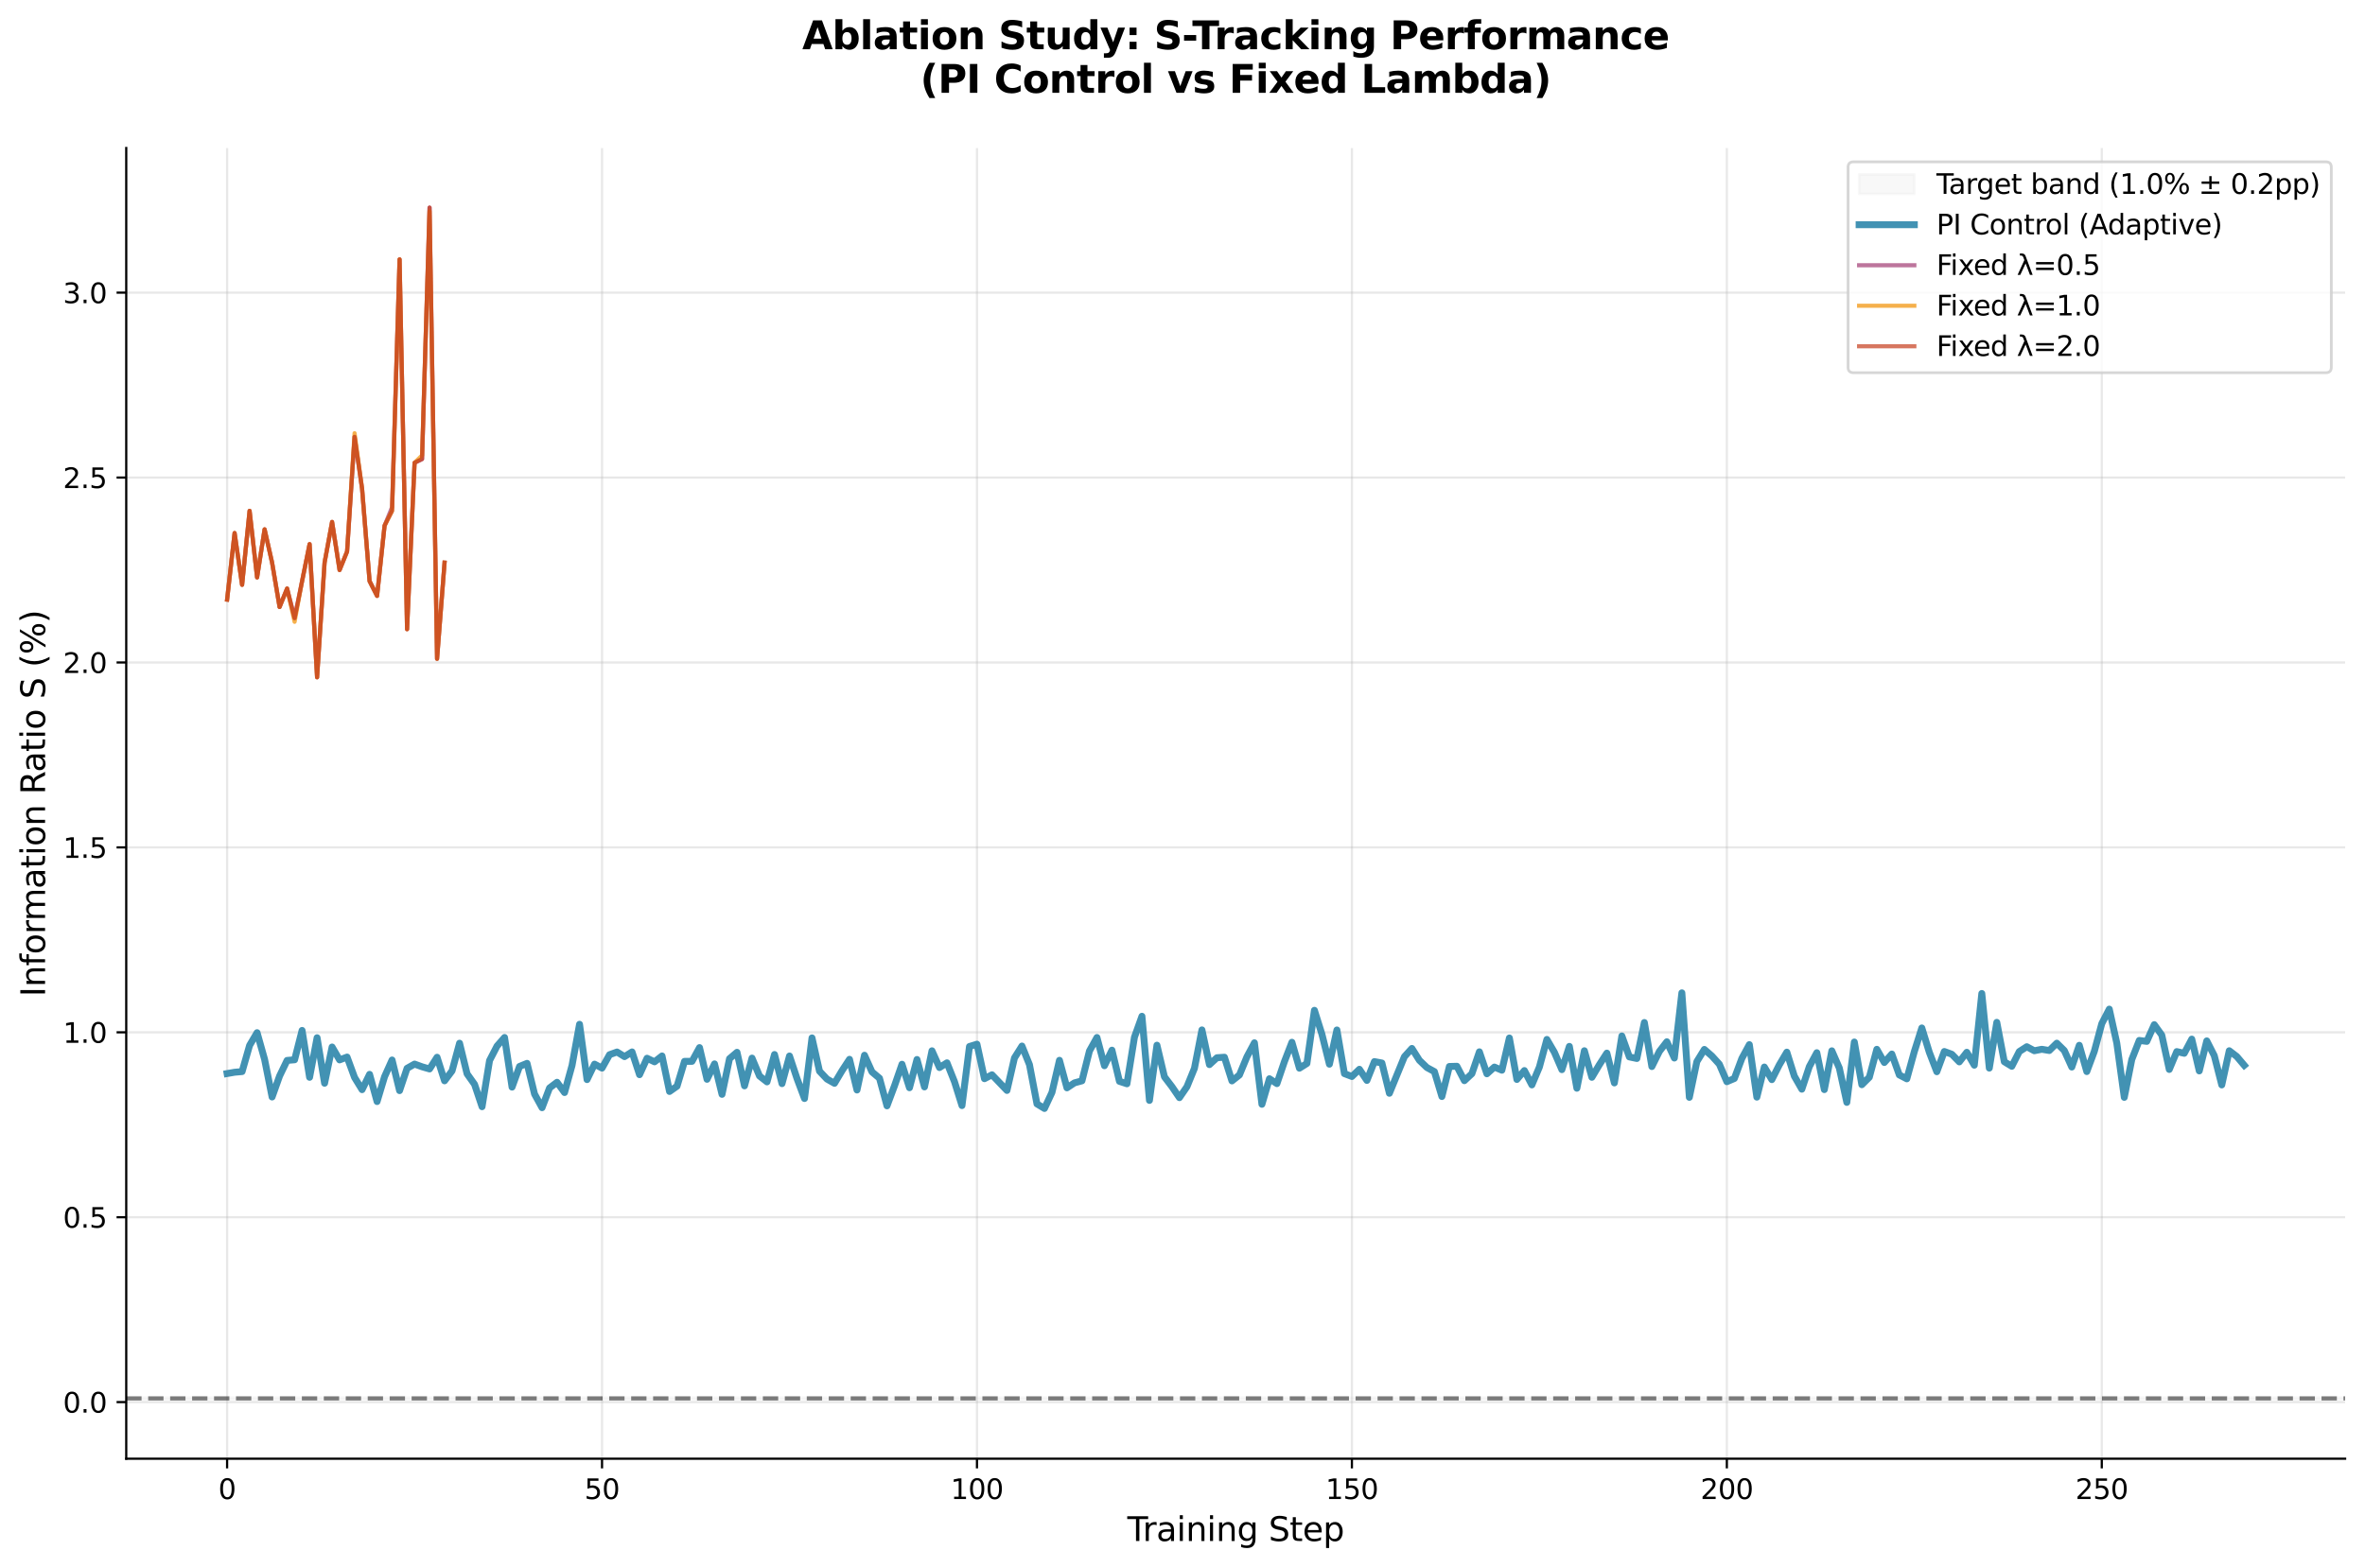 <?xml version="1.0" encoding="utf-8" standalone="no"?>
<!DOCTYPE svg PUBLIC "-//W3C//DTD SVG 1.1//EN"
  "http://www.w3.org/Graphics/SVG/1.1/DTD/svg11.dtd">
<svg xmlns:xlink="http://www.w3.org/1999/xlink" width="856.462pt" height="567.916pt" viewBox="0 0 856.462 567.916" xmlns="http://www.w3.org/2000/svg" version="1.1">
 <defs>
  <style type="text/css">*{stroke-linejoin: round; stroke-linecap: butt}</style>
 </defs>
 <g id="figure_1">
  <g id="patch_1">
   <path d="M 0 567.916 
L 856.462 567.916 
L 856.462 0 
L 0 0 
z
" style="fill: #ffffff"/>
  </g>
  <g id="axes_1">
   <g id="patch_2">
    <path d="M 45.717 528.424 
L 849.262 528.424 
L 849.262 53.624 
L 45.717 53.624 
z
" style="fill: #ffffff"/>
   </g>
   <g id="patch_3">
    <path d="M 45.717 506.842 
L 849.262 506.842 
L 849.262 506.306 
L 45.717 506.306 
z
" clip-path="url(#pf074593a65)" style="fill: #e8e8e8; opacity: 0.3; stroke: #e8e8e8; stroke-linejoin: miter"/>
   </g>
   <g id="matplotlib.axis_1">
    <g id="xtick_1">
     <g id="line2d_1">
      <path d="M 82.242 528.424 
L 82.242 53.624 
" clip-path="url(#pf074593a65)" style="fill: none; stroke: #b0b0b0; stroke-opacity: 0.3; stroke-width: 0.8; stroke-linecap: square"/>
     </g>
     <g id="line2d_2">
      <defs>
       <path id="m9e0b08594a" d="M 0 0 
L 0 3.5 
" style="stroke: #000000; stroke-width: 0.8"/>
      </defs>
      <g>
       <use xlink:href="#m9e0b08594a" x="82.242" y="528.424" style="stroke: #000000; stroke-width: 0.8"/>
      </g>
     </g>
     <g id="text_1">
      <!-- 0 -->
      <g transform="translate(79.06 543.023) scale(0.1 -0.1)">
       <defs>
        <path id="DejaVuSans-30" d="M 2034 4250 
Q 1547 4250 1301 3770 
Q 1056 3291 1056 2328 
Q 1056 1369 1301 889 
Q 1547 409 2034 409 
Q 2525 409 2770 889 
Q 3016 1369 3016 2328 
Q 3016 3291 2770 3770 
Q 2525 4250 2034 4250 
z
M 2034 4750 
Q 2819 4750 3233 4129 
Q 3647 3509 3647 2328 
Q 3647 1150 3233 529 
Q 2819 -91 2034 -91 
Q 1250 -91 836 529 
Q 422 1150 422 2328 
Q 422 3509 836 4129 
Q 1250 4750 2034 4750 
z
" transform="scale(0.016)"/>
       </defs>
       <use xlink:href="#DejaVuSans-30"/>
      </g>
     </g>
    </g>
    <g id="xtick_2">
     <g id="line2d_3">
      <path d="M 218.021 528.424 
L 218.021 53.624 
" clip-path="url(#pf074593a65)" style="fill: none; stroke: #b0b0b0; stroke-opacity: 0.3; stroke-width: 0.8; stroke-linecap: square"/>
     </g>
     <g id="line2d_4">
      <g>
       <use xlink:href="#m9e0b08594a" x="218.021" y="528.424" style="stroke: #000000; stroke-width: 0.8"/>
      </g>
     </g>
     <g id="text_2">
      <!-- 50 -->
      <g transform="translate(211.659 543.023) scale(0.1 -0.1)">
       <defs>
        <path id="DejaVuSans-35" d="M 691 4666 
L 3169 4666 
L 3169 4134 
L 1269 4134 
L 1269 2991 
Q 1406 3038 1543 3061 
Q 1681 3084 1819 3084 
Q 2600 3084 3056 2656 
Q 3513 2228 3513 1497 
Q 3513 744 3044 326 
Q 2575 -91 1722 -91 
Q 1428 -91 1123 -41 
Q 819 9 494 109 
L 494 744 
Q 775 591 1075 516 
Q 1375 441 1709 441 
Q 2250 441 2565 725 
Q 2881 1009 2881 1497 
Q 2881 1984 2565 2268 
Q 2250 2553 1709 2553 
Q 1456 2553 1204 2497 
Q 953 2441 691 2322 
L 691 4666 
z
" transform="scale(0.016)"/>
       </defs>
       <use xlink:href="#DejaVuSans-35"/>
       <use xlink:href="#DejaVuSans-30" transform="translate(63.623 0)"/>
      </g>
     </g>
    </g>
    <g id="xtick_3">
     <g id="line2d_5">
      <path d="M 353.801 528.424 
L 353.801 53.624 
" clip-path="url(#pf074593a65)" style="fill: none; stroke: #b0b0b0; stroke-opacity: 0.3; stroke-width: 0.8; stroke-linecap: square"/>
     </g>
     <g id="line2d_6">
      <g>
       <use xlink:href="#m9e0b08594a" x="353.801" y="528.424" style="stroke: #000000; stroke-width: 0.8"/>
      </g>
     </g>
     <g id="text_3">
      <!-- 100 -->
      <g transform="translate(344.258 543.023) scale(0.1 -0.1)">
       <defs>
        <path id="DejaVuSans-31" d="M 794 531 
L 1825 531 
L 1825 4091 
L 703 3866 
L 703 4441 
L 1819 4666 
L 2450 4666 
L 2450 531 
L 3481 531 
L 3481 0 
L 794 0 
L 794 531 
z
" transform="scale(0.016)"/>
       </defs>
       <use xlink:href="#DejaVuSans-31"/>
       <use xlink:href="#DejaVuSans-30" transform="translate(63.623 0)"/>
       <use xlink:href="#DejaVuSans-30" transform="translate(127.246 0)"/>
      </g>
     </g>
    </g>
    <g id="xtick_4">
     <g id="line2d_7">
      <path d="M 489.581 528.424 
L 489.581 53.624 
" clip-path="url(#pf074593a65)" style="fill: none; stroke: #b0b0b0; stroke-opacity: 0.3; stroke-width: 0.8; stroke-linecap: square"/>
     </g>
     <g id="line2d_8">
      <g>
       <use xlink:href="#m9e0b08594a" x="489.581" y="528.424" style="stroke: #000000; stroke-width: 0.8"/>
      </g>
     </g>
     <g id="text_4">
      <!-- 150 -->
      <g transform="translate(480.037 543.023) scale(0.1 -0.1)">
       <use xlink:href="#DejaVuSans-31"/>
       <use xlink:href="#DejaVuSans-35" transform="translate(63.623 0)"/>
       <use xlink:href="#DejaVuSans-30" transform="translate(127.246 0)"/>
      </g>
     </g>
    </g>
    <g id="xtick_5">
     <g id="line2d_9">
      <path d="M 625.361 528.424 
L 625.361 53.624 
" clip-path="url(#pf074593a65)" style="fill: none; stroke: #b0b0b0; stroke-opacity: 0.3; stroke-width: 0.8; stroke-linecap: square"/>
     </g>
     <g id="line2d_10">
      <g>
       <use xlink:href="#m9e0b08594a" x="625.361" y="528.424" style="stroke: #000000; stroke-width: 0.8"/>
      </g>
     </g>
     <g id="text_5">
      <!-- 200 -->
      <g transform="translate(615.817 543.023) scale(0.1 -0.1)">
       <defs>
        <path id="DejaVuSans-32" d="M 1228 531 
L 3431 531 
L 3431 0 
L 469 0 
L 469 531 
Q 828 903 1448 1529 
Q 2069 2156 2228 2338 
Q 2531 2678 2651 2914 
Q 2772 3150 2772 3378 
Q 2772 3750 2511 3984 
Q 2250 4219 1831 4219 
Q 1534 4219 1204 4116 
Q 875 4013 500 3803 
L 500 4441 
Q 881 4594 1212 4672 
Q 1544 4750 1819 4750 
Q 2544 4750 2975 4387 
Q 3406 4025 3406 3419 
Q 3406 3131 3298 2873 
Q 3191 2616 2906 2266 
Q 2828 2175 2409 1742 
Q 1991 1309 1228 531 
z
" transform="scale(0.016)"/>
       </defs>
       <use xlink:href="#DejaVuSans-32"/>
       <use xlink:href="#DejaVuSans-30" transform="translate(63.623 0)"/>
       <use xlink:href="#DejaVuSans-30" transform="translate(127.246 0)"/>
      </g>
     </g>
    </g>
    <g id="xtick_6">
     <g id="line2d_11">
      <path d="M 761.141 528.424 
L 761.141 53.624 
" clip-path="url(#pf074593a65)" style="fill: none; stroke: #b0b0b0; stroke-opacity: 0.3; stroke-width: 0.8; stroke-linecap: square"/>
     </g>
     <g id="line2d_12">
      <g>
       <use xlink:href="#m9e0b08594a" x="761.141" y="528.424" style="stroke: #000000; stroke-width: 0.8"/>
      </g>
     </g>
     <g id="text_6">
      <!-- 250 -->
      <g transform="translate(751.597 543.023) scale(0.1 -0.1)">
       <use xlink:href="#DejaVuSans-32"/>
       <use xlink:href="#DejaVuSans-35" transform="translate(63.623 0)"/>
       <use xlink:href="#DejaVuSans-30" transform="translate(127.246 0)"/>
      </g>
     </g>
    </g>
    <g id="text_7">
     <!-- Training Step -->
     <g transform="translate(408.249 558.22) scale(0.12 -0.12)">
      <defs>
       <path id="DejaVuSans-54" d="M -19 4666 
L 3928 4666 
L 3928 4134 
L 2272 4134 
L 2272 0 
L 1638 0 
L 1638 4134 
L -19 4134 
L -19 4666 
z
" transform="scale(0.016)"/>
       <path id="DejaVuSans-72" d="M 2631 2963 
Q 2534 3019 2420 3045 
Q 2306 3072 2169 3072 
Q 1681 3072 1420 2755 
Q 1159 2438 1159 1844 
L 1159 0 
L 581 0 
L 581 3500 
L 1159 3500 
L 1159 2956 
Q 1341 3275 1631 3429 
Q 1922 3584 2338 3584 
Q 2397 3584 2469 3576 
Q 2541 3569 2628 3553 
L 2631 2963 
z
" transform="scale(0.016)"/>
       <path id="DejaVuSans-61" d="M 2194 1759 
Q 1497 1759 1228 1600 
Q 959 1441 959 1056 
Q 959 750 1161 570 
Q 1363 391 1709 391 
Q 2188 391 2477 730 
Q 2766 1069 2766 1631 
L 2766 1759 
L 2194 1759 
z
M 3341 1997 
L 3341 0 
L 2766 0 
L 2766 531 
Q 2569 213 2275 61 
Q 1981 -91 1556 -91 
Q 1019 -91 701 211 
Q 384 513 384 1019 
Q 384 1609 779 1909 
Q 1175 2209 1959 2209 
L 2766 2209 
L 2766 2266 
Q 2766 2663 2505 2880 
Q 2244 3097 1772 3097 
Q 1472 3097 1187 3025 
Q 903 2953 641 2809 
L 641 3341 
Q 956 3463 1253 3523 
Q 1550 3584 1831 3584 
Q 2591 3584 2966 3190 
Q 3341 2797 3341 1997 
z
" transform="scale(0.016)"/>
       <path id="DejaVuSans-69" d="M 603 3500 
L 1178 3500 
L 1178 0 
L 603 0 
L 603 3500 
z
M 603 4863 
L 1178 4863 
L 1178 4134 
L 603 4134 
L 603 4863 
z
" transform="scale(0.016)"/>
       <path id="DejaVuSans-6e" d="M 3513 2113 
L 3513 0 
L 2938 0 
L 2938 2094 
Q 2938 2591 2744 2837 
Q 2550 3084 2163 3084 
Q 1697 3084 1428 2787 
Q 1159 2491 1159 1978 
L 1159 0 
L 581 0 
L 581 3500 
L 1159 3500 
L 1159 2956 
Q 1366 3272 1645 3428 
Q 1925 3584 2291 3584 
Q 2894 3584 3203 3211 
Q 3513 2838 3513 2113 
z
" transform="scale(0.016)"/>
       <path id="DejaVuSans-67" d="M 2906 1791 
Q 2906 2416 2648 2759 
Q 2391 3103 1925 3103 
Q 1463 3103 1205 2759 
Q 947 2416 947 1791 
Q 947 1169 1205 825 
Q 1463 481 1925 481 
Q 2391 481 2648 825 
Q 2906 1169 2906 1791 
z
M 3481 434 
Q 3481 -459 3084 -895 
Q 2688 -1331 1869 -1331 
Q 1566 -1331 1297 -1286 
Q 1028 -1241 775 -1147 
L 775 -588 
Q 1028 -725 1275 -790 
Q 1522 -856 1778 -856 
Q 2344 -856 2625 -561 
Q 2906 -266 2906 331 
L 2906 616 
Q 2728 306 2450 153 
Q 2172 0 1784 0 
Q 1141 0 747 490 
Q 353 981 353 1791 
Q 353 2603 747 3093 
Q 1141 3584 1784 3584 
Q 2172 3584 2450 3431 
Q 2728 3278 2906 2969 
L 2906 3500 
L 3481 3500 
L 3481 434 
z
" transform="scale(0.016)"/>
       <path id="DejaVuSans-20" transform="scale(0.016)"/>
       <path id="DejaVuSans-53" d="M 3425 4513 
L 3425 3897 
Q 3066 4069 2747 4153 
Q 2428 4238 2131 4238 
Q 1616 4238 1336 4038 
Q 1056 3838 1056 3469 
Q 1056 3159 1242 3001 
Q 1428 2844 1947 2747 
L 2328 2669 
Q 3034 2534 3370 2195 
Q 3706 1856 3706 1288 
Q 3706 609 3251 259 
Q 2797 -91 1919 -91 
Q 1588 -91 1214 -16 
Q 841 59 441 206 
L 441 856 
Q 825 641 1194 531 
Q 1563 422 1919 422 
Q 2459 422 2753 634 
Q 3047 847 3047 1241 
Q 3047 1584 2836 1778 
Q 2625 1972 2144 2069 
L 1759 2144 
Q 1053 2284 737 2584 
Q 422 2884 422 3419 
Q 422 4038 858 4394 
Q 1294 4750 2059 4750 
Q 2388 4750 2728 4690 
Q 3069 4631 3425 4513 
z
" transform="scale(0.016)"/>
       <path id="DejaVuSans-74" d="M 1172 4494 
L 1172 3500 
L 2356 3500 
L 2356 3053 
L 1172 3053 
L 1172 1153 
Q 1172 725 1289 603 
Q 1406 481 1766 481 
L 2356 481 
L 2356 0 
L 1766 0 
Q 1100 0 847 248 
Q 594 497 594 1153 
L 594 3053 
L 172 3053 
L 172 3500 
L 594 3500 
L 594 4494 
L 1172 4494 
z
" transform="scale(0.016)"/>
       <path id="DejaVuSans-65" d="M 3597 1894 
L 3597 1613 
L 953 1613 
Q 991 1019 1311 708 
Q 1631 397 2203 397 
Q 2534 397 2845 478 
Q 3156 559 3463 722 
L 3463 178 
Q 3153 47 2828 -22 
Q 2503 -91 2169 -91 
Q 1331 -91 842 396 
Q 353 884 353 1716 
Q 353 2575 817 3079 
Q 1281 3584 2069 3584 
Q 2775 3584 3186 3129 
Q 3597 2675 3597 1894 
z
M 3022 2063 
Q 3016 2534 2758 2815 
Q 2500 3097 2075 3097 
Q 1594 3097 1305 2825 
Q 1016 2553 972 2059 
L 3022 2063 
z
" transform="scale(0.016)"/>
       <path id="DejaVuSans-70" d="M 1159 525 
L 1159 -1331 
L 581 -1331 
L 581 3500 
L 1159 3500 
L 1159 2969 
Q 1341 3281 1617 3432 
Q 1894 3584 2278 3584 
Q 2916 3584 3314 3078 
Q 3713 2572 3713 1747 
Q 3713 922 3314 415 
Q 2916 -91 2278 -91 
Q 1894 -91 1617 61 
Q 1341 213 1159 525 
z
M 3116 1747 
Q 3116 2381 2855 2742 
Q 2594 3103 2138 3103 
Q 1681 3103 1420 2742 
Q 1159 2381 1159 1747 
Q 1159 1113 1420 752 
Q 1681 391 2138 391 
Q 2594 391 2855 752 
Q 3116 1113 3116 1747 
z
" transform="scale(0.016)"/>
      </defs>
      <use xlink:href="#DejaVuSans-54"/>
      <use xlink:href="#DejaVuSans-72" transform="translate(46.334 0)"/>
      <use xlink:href="#DejaVuSans-61" transform="translate(87.447 0)"/>
      <use xlink:href="#DejaVuSans-69" transform="translate(148.727 0)"/>
      <use xlink:href="#DejaVuSans-6e" transform="translate(176.51 0)"/>
      <use xlink:href="#DejaVuSans-69" transform="translate(239.889 0)"/>
      <use xlink:href="#DejaVuSans-6e" transform="translate(267.672 0)"/>
      <use xlink:href="#DejaVuSans-67" transform="translate(331.051 0)"/>
      <use xlink:href="#DejaVuSans-20" transform="translate(394.527 0)"/>
      <use xlink:href="#DejaVuSans-53" transform="translate(426.314 0)"/>
      <use xlink:href="#DejaVuSans-74" transform="translate(489.791 0)"/>
      <use xlink:href="#DejaVuSans-65" transform="translate(529 0)"/>
      <use xlink:href="#DejaVuSans-70" transform="translate(590.523 0)"/>
     </g>
    </g>
   </g>
   <g id="matplotlib.axis_2">
    <g id="ytick_1">
     <g id="line2d_13">
      <path d="M 45.717 507.914 
L 849.262 507.914 
" clip-path="url(#pf074593a65)" style="fill: none; stroke: #b0b0b0; stroke-opacity: 0.3; stroke-width: 0.8; stroke-linecap: square"/>
     </g>
     <g id="line2d_14">
      <defs>
       <path id="m17c45f80c6" d="M 0 0 
L -3.5 0 
" style="stroke: #000000; stroke-width: 0.8"/>
      </defs>
      <g>
       <use xlink:href="#m17c45f80c6" x="45.717" y="507.914" style="stroke: #000000; stroke-width: 0.8"/>
      </g>
     </g>
     <g id="text_8">
      <!-- 0.0 -->
      <g transform="translate(22.814 511.713) scale(0.1 -0.1)">
       <defs>
        <path id="DejaVuSans-2e" d="M 684 794 
L 1344 794 
L 1344 0 
L 684 0 
L 684 794 
z
" transform="scale(0.016)"/>
       </defs>
       <use xlink:href="#DejaVuSans-30"/>
       <use xlink:href="#DejaVuSans-2e" transform="translate(63.623 0)"/>
       <use xlink:href="#DejaVuSans-30" transform="translate(95.41 0)"/>
      </g>
     </g>
    </g>
    <g id="ytick_2">
     <g id="line2d_15">
      <path d="M 45.717 440.931 
L 849.262 440.931 
" clip-path="url(#pf074593a65)" style="fill: none; stroke: #b0b0b0; stroke-opacity: 0.3; stroke-width: 0.8; stroke-linecap: square"/>
     </g>
     <g id="line2d_16">
      <g>
       <use xlink:href="#m17c45f80c6" x="45.717" y="440.931" style="stroke: #000000; stroke-width: 0.8"/>
      </g>
     </g>
     <g id="text_9">
      <!-- 0.5 -->
      <g transform="translate(22.814 444.731) scale(0.1 -0.1)">
       <use xlink:href="#DejaVuSans-30"/>
       <use xlink:href="#DejaVuSans-2e" transform="translate(63.623 0)"/>
       <use xlink:href="#DejaVuSans-35" transform="translate(95.41 0)"/>
      </g>
     </g>
    </g>
    <g id="ytick_3">
     <g id="line2d_17">
      <path d="M 45.717 373.949 
L 849.262 373.949 
" clip-path="url(#pf074593a65)" style="fill: none; stroke: #b0b0b0; stroke-opacity: 0.3; stroke-width: 0.8; stroke-linecap: square"/>
     </g>
     <g id="line2d_18">
      <g>
       <use xlink:href="#m17c45f80c6" x="45.717" y="373.949" style="stroke: #000000; stroke-width: 0.8"/>
      </g>
     </g>
     <g id="text_10">
      <!-- 1.0 -->
      <g transform="translate(22.814 377.748) scale(0.1 -0.1)">
       <use xlink:href="#DejaVuSans-31"/>
       <use xlink:href="#DejaVuSans-2e" transform="translate(63.623 0)"/>
       <use xlink:href="#DejaVuSans-30" transform="translate(95.41 0)"/>
      </g>
     </g>
    </g>
    <g id="ytick_4">
     <g id="line2d_19">
      <path d="M 45.717 306.966 
L 849.262 306.966 
" clip-path="url(#pf074593a65)" style="fill: none; stroke: #b0b0b0; stroke-opacity: 0.3; stroke-width: 0.8; stroke-linecap: square"/>
     </g>
     <g id="line2d_20">
      <g>
       <use xlink:href="#m17c45f80c6" x="45.717" y="306.966" style="stroke: #000000; stroke-width: 0.8"/>
      </g>
     </g>
     <g id="text_11">
      <!-- 1.5 -->
      <g transform="translate(22.814 310.765) scale(0.1 -0.1)">
       <use xlink:href="#DejaVuSans-31"/>
       <use xlink:href="#DejaVuSans-2e" transform="translate(63.623 0)"/>
       <use xlink:href="#DejaVuSans-35" transform="translate(95.41 0)"/>
      </g>
     </g>
    </g>
    <g id="ytick_5">
     <g id="line2d_21">
      <path d="M 45.717 239.983 
L 849.262 239.983 
" clip-path="url(#pf074593a65)" style="fill: none; stroke: #b0b0b0; stroke-opacity: 0.3; stroke-width: 0.8; stroke-linecap: square"/>
     </g>
     <g id="line2d_22">
      <g>
       <use xlink:href="#m17c45f80c6" x="45.717" y="239.983" style="stroke: #000000; stroke-width: 0.8"/>
      </g>
     </g>
     <g id="text_12">
      <!-- 2.0 -->
      <g transform="translate(22.814 243.783) scale(0.1 -0.1)">
       <use xlink:href="#DejaVuSans-32"/>
       <use xlink:href="#DejaVuSans-2e" transform="translate(63.623 0)"/>
       <use xlink:href="#DejaVuSans-30" transform="translate(95.41 0)"/>
      </g>
     </g>
    </g>
    <g id="ytick_6">
     <g id="line2d_23">
      <path d="M 45.717 173.001 
L 849.262 173.001 
" clip-path="url(#pf074593a65)" style="fill: none; stroke: #b0b0b0; stroke-opacity: 0.3; stroke-width: 0.8; stroke-linecap: square"/>
     </g>
     <g id="line2d_24">
      <g>
       <use xlink:href="#m17c45f80c6" x="45.717" y="173.001" style="stroke: #000000; stroke-width: 0.8"/>
      </g>
     </g>
     <g id="text_13">
      <!-- 2.5 -->
      <g transform="translate(22.814 176.8) scale(0.1 -0.1)">
       <use xlink:href="#DejaVuSans-32"/>
       <use xlink:href="#DejaVuSans-2e" transform="translate(63.623 0)"/>
       <use xlink:href="#DejaVuSans-35" transform="translate(95.41 0)"/>
      </g>
     </g>
    </g>
    <g id="ytick_7">
     <g id="line2d_25">
      <path d="M 45.717 106.018 
L 849.262 106.018 
" clip-path="url(#pf074593a65)" style="fill: none; stroke: #b0b0b0; stroke-opacity: 0.3; stroke-width: 0.8; stroke-linecap: square"/>
     </g>
     <g id="line2d_26">
      <g>
       <use xlink:href="#m17c45f80c6" x="45.717" y="106.018" style="stroke: #000000; stroke-width: 0.8"/>
      </g>
     </g>
     <g id="text_14">
      <!-- 3.0 -->
      <g transform="translate(22.814 109.817) scale(0.1 -0.1)">
       <defs>
        <path id="DejaVuSans-33" d="M 2597 2516 
Q 3050 2419 3304 2112 
Q 3559 1806 3559 1356 
Q 3559 666 3084 287 
Q 2609 -91 1734 -91 
Q 1441 -91 1130 -33 
Q 819 25 488 141 
L 488 750 
Q 750 597 1062 519 
Q 1375 441 1716 441 
Q 2309 441 2620 675 
Q 2931 909 2931 1356 
Q 2931 1769 2642 2001 
Q 2353 2234 1838 2234 
L 1294 2234 
L 1294 2753 
L 1863 2753 
Q 2328 2753 2575 2939 
Q 2822 3125 2822 3475 
Q 2822 3834 2567 4026 
Q 2313 4219 1838 4219 
Q 1578 4219 1281 4162 
Q 984 4106 628 3988 
L 628 4550 
Q 988 4650 1302 4700 
Q 1616 4750 1894 4750 
Q 2613 4750 3031 4423 
Q 3450 4097 3450 3541 
Q 3450 3153 3228 2886 
Q 3006 2619 2597 2516 
z
" transform="scale(0.016)"/>
       </defs>
       <use xlink:href="#DejaVuSans-33"/>
       <use xlink:href="#DejaVuSans-2e" transform="translate(63.623 0)"/>
       <use xlink:href="#DejaVuSans-30" transform="translate(95.41 0)"/>
      </g>
     </g>
    </g>
    <g id="text_15">
     <!-- Information Ratio S (%) -->
     <g transform="translate(16.318 361.069) rotate(-90) scale(0.12 -0.12)">
      <defs>
       <path id="DejaVuSans-49" d="M 628 4666 
L 1259 4666 
L 1259 0 
L 628 0 
L 628 4666 
z
" transform="scale(0.016)"/>
       <path id="DejaVuSans-66" d="M 2375 4863 
L 2375 4384 
L 1825 4384 
Q 1516 4384 1395 4259 
Q 1275 4134 1275 3809 
L 1275 3500 
L 2222 3500 
L 2222 3053 
L 1275 3053 
L 1275 0 
L 697 0 
L 697 3053 
L 147 3053 
L 147 3500 
L 697 3500 
L 697 3744 
Q 697 4328 969 4595 
Q 1241 4863 1831 4863 
L 2375 4863 
z
" transform="scale(0.016)"/>
       <path id="DejaVuSans-6f" d="M 1959 3097 
Q 1497 3097 1228 2736 
Q 959 2375 959 1747 
Q 959 1119 1226 758 
Q 1494 397 1959 397 
Q 2419 397 2687 759 
Q 2956 1122 2956 1747 
Q 2956 2369 2687 2733 
Q 2419 3097 1959 3097 
z
M 1959 3584 
Q 2709 3584 3137 3096 
Q 3566 2609 3566 1747 
Q 3566 888 3137 398 
Q 2709 -91 1959 -91 
Q 1206 -91 779 398 
Q 353 888 353 1747 
Q 353 2609 779 3096 
Q 1206 3584 1959 3584 
z
" transform="scale(0.016)"/>
       <path id="DejaVuSans-6d" d="M 3328 2828 
Q 3544 3216 3844 3400 
Q 4144 3584 4550 3584 
Q 5097 3584 5394 3201 
Q 5691 2819 5691 2113 
L 5691 0 
L 5113 0 
L 5113 2094 
Q 5113 2597 4934 2840 
Q 4756 3084 4391 3084 
Q 3944 3084 3684 2787 
Q 3425 2491 3425 1978 
L 3425 0 
L 2847 0 
L 2847 2094 
Q 2847 2600 2669 2842 
Q 2491 3084 2119 3084 
Q 1678 3084 1418 2786 
Q 1159 2488 1159 1978 
L 1159 0 
L 581 0 
L 581 3500 
L 1159 3500 
L 1159 2956 
Q 1356 3278 1631 3431 
Q 1906 3584 2284 3584 
Q 2666 3584 2933 3390 
Q 3200 3197 3328 2828 
z
" transform="scale(0.016)"/>
       <path id="DejaVuSans-52" d="M 2841 2188 
Q 3044 2119 3236 1894 
Q 3428 1669 3622 1275 
L 4263 0 
L 3584 0 
L 2988 1197 
Q 2756 1666 2539 1819 
Q 2322 1972 1947 1972 
L 1259 1972 
L 1259 0 
L 628 0 
L 628 4666 
L 2053 4666 
Q 2853 4666 3247 4331 
Q 3641 3997 3641 3322 
Q 3641 2881 3436 2590 
Q 3231 2300 2841 2188 
z
M 1259 4147 
L 1259 2491 
L 2053 2491 
Q 2509 2491 2742 2702 
Q 2975 2913 2975 3322 
Q 2975 3731 2742 3939 
Q 2509 4147 2053 4147 
L 1259 4147 
z
" transform="scale(0.016)"/>
       <path id="DejaVuSans-28" d="M 1984 4856 
Q 1566 4138 1362 3434 
Q 1159 2731 1159 2009 
Q 1159 1288 1364 580 
Q 1569 -128 1984 -844 
L 1484 -844 
Q 1016 -109 783 600 
Q 550 1309 550 2009 
Q 550 2706 781 3412 
Q 1013 4119 1484 4856 
L 1984 4856 
z
" transform="scale(0.016)"/>
       <path id="DejaVuSans-25" d="M 4653 2053 
Q 4381 2053 4226 1822 
Q 4072 1591 4072 1178 
Q 4072 772 4226 539 
Q 4381 306 4653 306 
Q 4919 306 5073 539 
Q 5228 772 5228 1178 
Q 5228 1588 5073 1820 
Q 4919 2053 4653 2053 
z
M 4653 2450 
Q 5147 2450 5437 2106 
Q 5728 1763 5728 1178 
Q 5728 594 5436 251 
Q 5144 -91 4653 -91 
Q 4153 -91 3862 251 
Q 3572 594 3572 1178 
Q 3572 1766 3864 2108 
Q 4156 2450 4653 2450 
z
M 1428 4353 
Q 1159 4353 1004 4120 
Q 850 3888 850 3481 
Q 850 3069 1003 2837 
Q 1156 2606 1428 2606 
Q 1700 2606 1854 2837 
Q 2009 3069 2009 3481 
Q 2009 3884 1853 4118 
Q 1697 4353 1428 4353 
z
M 4250 4750 
L 4750 4750 
L 1831 -91 
L 1331 -91 
L 4250 4750 
z
M 1428 4750 
Q 1922 4750 2215 4408 
Q 2509 4066 2509 3481 
Q 2509 2891 2217 2550 
Q 1925 2209 1428 2209 
Q 931 2209 642 2551 
Q 353 2894 353 3481 
Q 353 4063 643 4406 
Q 934 4750 1428 4750 
z
" transform="scale(0.016)"/>
       <path id="DejaVuSans-29" d="M 513 4856 
L 1013 4856 
Q 1481 4119 1714 3412 
Q 1947 2706 1947 2009 
Q 1947 1309 1714 600 
Q 1481 -109 1013 -844 
L 513 -844 
Q 928 -128 1133 580 
Q 1338 1288 1338 2009 
Q 1338 2731 1133 3434 
Q 928 4138 513 4856 
z
" transform="scale(0.016)"/>
      </defs>
      <use xlink:href="#DejaVuSans-49"/>
      <use xlink:href="#DejaVuSans-6e" transform="translate(29.492 0)"/>
      <use xlink:href="#DejaVuSans-66" transform="translate(92.871 0)"/>
      <use xlink:href="#DejaVuSans-6f" transform="translate(128.076 0)"/>
      <use xlink:href="#DejaVuSans-72" transform="translate(189.258 0)"/>
      <use xlink:href="#DejaVuSans-6d" transform="translate(228.621 0)"/>
      <use xlink:href="#DejaVuSans-61" transform="translate(326.033 0)"/>
      <use xlink:href="#DejaVuSans-74" transform="translate(387.312 0)"/>
      <use xlink:href="#DejaVuSans-69" transform="translate(426.521 0)"/>
      <use xlink:href="#DejaVuSans-6f" transform="translate(454.305 0)"/>
      <use xlink:href="#DejaVuSans-6e" transform="translate(515.486 0)"/>
      <use xlink:href="#DejaVuSans-20" transform="translate(578.865 0)"/>
      <use xlink:href="#DejaVuSans-52" transform="translate(610.652 0)"/>
      <use xlink:href="#DejaVuSans-61" transform="translate(677.885 0)"/>
      <use xlink:href="#DejaVuSans-74" transform="translate(739.164 0)"/>
      <use xlink:href="#DejaVuSans-69" transform="translate(778.373 0)"/>
      <use xlink:href="#DejaVuSans-6f" transform="translate(806.156 0)"/>
      <use xlink:href="#DejaVuSans-20" transform="translate(867.338 0)"/>
      <use xlink:href="#DejaVuSans-53" transform="translate(899.125 0)"/>
      <use xlink:href="#DejaVuSans-20" transform="translate(962.602 0)"/>
      <use xlink:href="#DejaVuSans-28" transform="translate(994.389 0)"/>
      <use xlink:href="#DejaVuSans-25" transform="translate(1033.402 0)"/>
      <use xlink:href="#DejaVuSans-29" transform="translate(1128.422 0)"/>
     </g>
    </g>
   </g>
   <g id="line2d_27">
    <path d="M 45.717 506.574 
L 849.262 506.574 
" clip-path="url(#pf074593a65)" style="fill: none; stroke-dasharray: 5.55,2.4; stroke-dashoffset: 0; stroke: #000000; stroke-opacity: 0.5; stroke-width: 1.5"/>
   </g>
   <g id="line2d_28">
    <path d="M 82.242 388.897 
L 84.957 388.419 
L 87.673 388.18 
L 90.388 378.691 
L 93.104 374.086 
L 95.82 383.751 
L 98.535 397.384 
L 101.251 389.772 
L 103.966 384.134 
L 106.682 383.906 
L 109.398 373.272 
L 112.113 390.253 
L 114.829 375.917 
L 117.544 392.402 
L 120.26 379.278 
L 122.976 383.946 
L 125.691 382.916 
L 128.407 390.311 
L 131.122 394.727 
L 133.838 389.179 
L 136.554 399.035 
L 139.269 390.018 
L 141.985 383.98 
L 144.7 395.079 
L 147.416 386.993 
L 150.132 385.456 
L 152.847 386.444 
L 155.563 387.229 
L 158.278 382.989 
L 160.994 391.527 
L 163.71 387.917 
L 166.425 377.898 
L 169.141 388.979 
L 171.856 392.8 
L 174.572 400.903 
L 177.288 384.171 
L 180.003 378.919 
L 182.719 375.822 
L 185.434 393.807 
L 188.15 386.315 
L 190.866 385.196 
L 193.581 396.315 
L 196.297 401.265 
L 199.012 394.11 
L 201.728 392.054 
L 204.443 395.771 
L 207.159 385.929 
L 209.875 371.048 
L 212.59 391.084 
L 215.306 385.484 
L 218.021 386.92 
L 220.737 382.062 
L 223.453 381.086 
L 226.168 382.761 
L 228.884 381.055 
L 231.599 389.303 
L 234.315 383.35 
L 237.031 384.642 
L 239.746 382.517 
L 242.462 395.385 
L 245.177 393.476 
L 247.893 384.471 
L 250.609 384.467 
L 253.324 379.491 
L 256.04 390.975 
L 258.755 385.388 
L 261.471 396.425 
L 264.187 383.499 
L 266.902 381.193 
L 269.618 393.349 
L 272.333 383.296 
L 275.049 389.781 
L 277.765 391.906 
L 280.48 381.997 
L 283.196 392.545 
L 285.911 382.531 
L 288.627 390.696 
L 291.343 397.938 
L 294.058 375.974 
L 296.774 388.028 
L 299.489 390.893 
L 302.205 392.43 
L 304.921 387.871 
L 307.636 383.733 
L 310.352 394.855 
L 313.067 382.258 
L 315.783 388.296 
L 318.499 390.58 
L 321.214 400.597 
L 323.93 393.348 
L 326.645 385.521 
L 329.361 394.036 
L 332.077 383.8 
L 334.792 393.734 
L 337.508 380.646 
L 340.223 386.724 
L 342.939 385.004 
L 345.655 391.837 
L 348.37 400.498 
L 351.086 379.085 
L 353.801 378.255 
L 356.517 390.754 
L 359.232 389.342 
L 364.664 395.013 
L 367.379 383.228 
L 370.095 378.924 
L 372.81 385.665 
L 375.526 399.887 
L 378.242 401.542 
L 380.957 395.723 
L 383.673 384.092 
L 386.388 394.073 
L 389.104 392.272 
L 391.82 391.526 
L 394.535 380.717 
L 397.251 375.834 
L 399.966 386.051 
L 402.682 380.42 
L 405.398 391.715 
L 408.113 392.601 
L 410.829 375.729 
L 413.544 368.141 
L 416.26 398.624 
L 418.976 378.615 
L 421.691 390.082 
L 424.407 393.643 
L 427.122 397.624 
L 429.838 393.663 
L 432.554 387.004 
L 435.269 373.08 
L 437.985 385.655 
L 440.7 383.161 
L 443.416 382.975 
L 446.132 391.557 
L 448.847 389.411 
L 451.563 382.831 
L 454.278 377.749 
L 456.994 400.026 
L 459.71 390.771 
L 462.425 392.544 
L 465.141 384.576 
L 467.856 377.557 
L 470.572 386.951 
L 473.288 385.237 
L 476.003 365.984 
L 478.719 374.64 
L 481.434 385.505 
L 484.15 373.106 
L 486.866 388.919 
L 489.581 389.959 
L 492.297 387.34 
L 495.012 391.385 
L 497.728 384.56 
L 500.444 385.07 
L 503.159 396.043 
L 508.59 382.795 
L 511.306 379.793 
L 514.021 384.096 
L 516.737 386.707 
L 519.453 388.191 
L 522.168 397.217 
L 524.884 386.324 
L 527.599 386.254 
L 530.315 391.471 
L 533.031 388.939 
L 535.746 381.014 
L 538.462 388.982 
L 541.177 386.541 
L 543.893 387.683 
L 546.609 376.007 
L 549.324 391.032 
L 552.04 387.807 
L 554.755 393.008 
L 557.471 386.548 
L 560.187 376.531 
L 562.902 381.187 
L 565.618 387.479 
L 568.333 379.051 
L 571.049 394.209 
L 573.765 380.63 
L 576.48 390.254 
L 579.196 385.693 
L 581.911 381.488 
L 584.627 392.287 
L 587.343 375.275 
L 590.058 382.868 
L 592.774 383.44 
L 595.489 370.404 
L 598.205 386.362 
L 600.921 380.888 
L 603.636 377.373 
L 606.352 383.272 
L 609.067 359.655 
L 611.783 397.512 
L 614.499 384.562 
L 617.214 380.152 
L 619.93 382.518 
L 622.645 385.503 
L 625.361 391.84 
L 628.077 390.686 
L 630.792 383.422 
L 633.508 378.415 
L 636.223 397.436 
L 638.939 386.531 
L 641.655 391.092 
L 644.37 385.728 
L 647.086 381.138 
L 649.801 389.826 
L 652.517 394.557 
L 655.233 386.364 
L 657.948 381.343 
L 660.664 394.708 
L 663.379 380.655 
L 666.095 386.897 
L 668.81 399.339 
L 671.526 377.469 
L 674.242 392.933 
L 676.957 390.237 
L 679.673 380.11 
L 682.388 384.89 
L 685.104 381.824 
L 687.82 389.398 
L 690.535 390.804 
L 693.251 380.951 
L 695.966 372.375 
L 698.682 381.173 
L 701.398 388.232 
L 704.113 380.903 
L 706.829 381.895 
L 709.544 384.669 
L 712.26 381.187 
L 714.976 385.865 
L 717.691 359.89 
L 720.407 386.92 
L 723.122 370.345 
L 725.838 384.606 
L 728.554 386.266 
L 731.269 380.92 
L 733.985 379.172 
L 736.7 380.633 
L 739.416 380.096 
L 742.132 380.55 
L 744.847 377.888 
L 747.563 380.556 
L 750.278 386.535 
L 752.994 378.656 
L 755.71 388.176 
L 758.425 380.89 
L 761.141 370.813 
L 763.856 365.558 
L 766.572 377.838 
L 769.288 397.517 
L 772.003 383.818 
L 774.719 376.893 
L 777.434 377.242 
L 780.15 371.177 
L 782.866 374.955 
L 785.581 387.409 
L 788.297 380.935 
L 791.012 381.554 
L 793.728 376.418 
L 796.444 387.94 
L 799.159 377.056 
L 801.875 382.402 
L 804.59 393.018 
L 807.306 380.628 
L 810.022 382.709 
L 812.737 385.909 
L 812.737 385.909 
" clip-path="url(#pf074593a65)" style="fill: none; stroke: #2e86ab; stroke-opacity: 0.9; stroke-width: 2.5; stroke-linecap: square"/>
   </g>
   <g id="line2d_29">
    <path d="M 82.242 217.209 
L 84.957 193.095 
L 87.673 211.851 
L 90.388 185.058 
L 93.104 209.171 
L 95.82 191.756 
L 98.535 203.813 
L 101.251 219.889 
L 103.966 213.19 
L 106.682 223.907 
L 109.398 210.511 
L 112.113 197.114 
L 114.829 245.342 
L 117.544 203.813 
L 120.26 189.076 
L 122.976 206.492 
L 125.691 199.794 
L 128.407 158.264 
L 131.122 177.02 
L 133.838 210.511 
L 136.554 215.87 
L 139.269 190.416 
L 141.985 183.718 
L 144.7 93.961 
L 147.416 227.926 
L 150.132 167.642 
L 152.847 166.302 
L 155.563 75.206 
L 158.278 238.644 
L 160.994 203.813 
" clip-path="url(#pf074593a65)" style="fill: none; stroke: #a23b72; stroke-opacity: 0.7; stroke-width: 1.5; stroke-linecap: square"/>
   </g>
   <g id="line2d_30">
    <path d="M 82.242 217.209 
L 84.957 193.095 
L 87.673 211.851 
L 90.388 185.058 
L 93.104 209.171 
L 95.82 191.756 
L 98.535 203.813 
L 101.251 219.889 
L 103.966 213.19 
L 106.682 225.247 
L 109.398 210.511 
L 112.113 197.114 
L 114.829 245.342 
L 117.544 203.813 
L 120.26 189.076 
L 122.976 206.492 
L 125.691 199.794 
L 128.407 156.925 
L 131.122 177.02 
L 133.838 210.511 
L 136.554 215.87 
L 139.269 190.416 
L 141.985 185.058 
L 144.7 93.961 
L 147.416 227.926 
L 150.132 167.642 
L 152.847 164.963 
L 155.563 76.546 
L 158.278 238.644 
L 160.994 203.813 
" clip-path="url(#pf074593a65)" style="fill: none; stroke: #f18f01; stroke-opacity: 0.7; stroke-width: 1.5; stroke-linecap: square"/>
   </g>
   <g id="line2d_31">
    <path d="M 82.242 217.209 
L 84.957 193.095 
L 87.673 211.851 
L 90.388 185.058 
L 93.104 209.171 
L 95.82 191.756 
L 98.535 203.813 
L 101.251 219.889 
L 103.966 213.19 
L 106.682 223.907 
L 109.398 210.511 
L 112.113 197.114 
L 114.829 245.342 
L 117.544 203.813 
L 120.26 189.076 
L 122.976 206.492 
L 125.691 199.794 
L 128.407 158.264 
L 131.122 177.02 
L 133.838 210.511 
L 136.554 215.87 
L 139.269 190.416 
L 141.985 185.058 
L 144.7 93.961 
L 147.416 227.926 
L 150.132 167.642 
L 152.847 166.302 
L 155.563 75.206 
L 158.278 238.644 
L 160.994 203.813 
" clip-path="url(#pf074593a65)" style="fill: none; stroke: #c73e1d; stroke-opacity: 0.7; stroke-width: 1.5; stroke-linecap: square"/>
   </g>
   <g id="patch_4">
    <path d="M 45.717 528.424 
L 45.717 53.624 
" style="fill: none; stroke: #000000; stroke-width: 0.8; stroke-linejoin: miter; stroke-linecap: square"/>
   </g>
   <g id="patch_5">
    <path d="M 45.717 528.424 
L 849.262 528.424 
" style="fill: none; stroke: #000000; stroke-width: 0.8; stroke-linejoin: miter; stroke-linecap: square"/>
   </g>
   <g id="text_16">
    <!-- Ablation Study: S-Tracking Performance -->
    <g transform="translate(290.519 17.838) scale(0.14 -0.14)">
     <defs>
      <path id="DejaVuSans-Bold-41" d="M 3419 850 
L 1538 850 
L 1241 0 
L 31 0 
L 1759 4666 
L 3194 4666 
L 4922 0 
L 3713 0 
L 3419 850 
z
M 1838 1716 
L 3116 1716 
L 2478 3572 
L 1838 1716 
z
" transform="scale(0.016)"/>
      <path id="DejaVuSans-Bold-62" d="M 2400 722 
Q 2759 722 2948 984 
Q 3138 1247 3138 1747 
Q 3138 2247 2948 2509 
Q 2759 2772 2400 2772 
Q 2041 2772 1848 2508 
Q 1656 2244 1656 1747 
Q 1656 1250 1848 986 
Q 2041 722 2400 722 
z
M 1656 2988 
Q 1888 3294 2169 3439 
Q 2450 3584 2816 3584 
Q 3463 3584 3878 3070 
Q 4294 2556 4294 1747 
Q 4294 938 3878 423 
Q 3463 -91 2816 -91 
Q 2450 -91 2169 54 
Q 1888 200 1656 506 
L 1656 0 
L 538 0 
L 538 4863 
L 1656 4863 
L 1656 2988 
z
" transform="scale(0.016)"/>
      <path id="DejaVuSans-Bold-6c" d="M 538 4863 
L 1656 4863 
L 1656 0 
L 538 0 
L 538 4863 
z
" transform="scale(0.016)"/>
      <path id="DejaVuSans-Bold-61" d="M 2106 1575 
Q 1756 1575 1579 1456 
Q 1403 1338 1403 1106 
Q 1403 894 1545 773 
Q 1688 653 1941 653 
Q 2256 653 2472 879 
Q 2688 1106 2688 1447 
L 2688 1575 
L 2106 1575 
z
M 3816 1997 
L 3816 0 
L 2688 0 
L 2688 519 
Q 2463 200 2181 54 
Q 1900 -91 1497 -91 
Q 953 -91 614 226 
Q 275 544 275 1050 
Q 275 1666 698 1953 
Q 1122 2241 2028 2241 
L 2688 2241 
L 2688 2328 
Q 2688 2594 2478 2717 
Q 2269 2841 1825 2841 
Q 1466 2841 1156 2769 
Q 847 2697 581 2553 
L 581 3406 
Q 941 3494 1303 3539 
Q 1666 3584 2028 3584 
Q 2975 3584 3395 3211 
Q 3816 2838 3816 1997 
z
" transform="scale(0.016)"/>
      <path id="DejaVuSans-Bold-74" d="M 1759 4494 
L 1759 3500 
L 2913 3500 
L 2913 2700 
L 1759 2700 
L 1759 1216 
Q 1759 972 1856 886 
Q 1953 800 2241 800 
L 2816 800 
L 2816 0 
L 1856 0 
Q 1194 0 917 276 
Q 641 553 641 1216 
L 641 2700 
L 84 2700 
L 84 3500 
L 641 3500 
L 641 4494 
L 1759 4494 
z
" transform="scale(0.016)"/>
      <path id="DejaVuSans-Bold-69" d="M 538 3500 
L 1656 3500 
L 1656 0 
L 538 0 
L 538 3500 
z
M 538 4863 
L 1656 4863 
L 1656 3950 
L 538 3950 
L 538 4863 
z
" transform="scale(0.016)"/>
      <path id="DejaVuSans-Bold-6f" d="M 2203 2784 
Q 1831 2784 1636 2517 
Q 1441 2250 1441 1747 
Q 1441 1244 1636 976 
Q 1831 709 2203 709 
Q 2569 709 2762 976 
Q 2956 1244 2956 1747 
Q 2956 2250 2762 2517 
Q 2569 2784 2203 2784 
z
M 2203 3584 
Q 3106 3584 3614 3096 
Q 4122 2609 4122 1747 
Q 4122 884 3614 396 
Q 3106 -91 2203 -91 
Q 1297 -91 786 396 
Q 275 884 275 1747 
Q 275 2609 786 3096 
Q 1297 3584 2203 3584 
z
" transform="scale(0.016)"/>
      <path id="DejaVuSans-Bold-6e" d="M 4056 2131 
L 4056 0 
L 2931 0 
L 2931 347 
L 2931 1631 
Q 2931 2084 2911 2256 
Q 2891 2428 2841 2509 
Q 2775 2619 2662 2680 
Q 2550 2741 2406 2741 
Q 2056 2741 1856 2470 
Q 1656 2200 1656 1722 
L 1656 0 
L 538 0 
L 538 3500 
L 1656 3500 
L 1656 2988 
Q 1909 3294 2193 3439 
Q 2478 3584 2822 3584 
Q 3428 3584 3742 3212 
Q 4056 2841 4056 2131 
z
" transform="scale(0.016)"/>
      <path id="DejaVuSans-Bold-20" transform="scale(0.016)"/>
      <path id="DejaVuSans-Bold-53" d="M 3834 4519 
L 3834 3531 
Q 3450 3703 3084 3790 
Q 2719 3878 2394 3878 
Q 1963 3878 1756 3759 
Q 1550 3641 1550 3391 
Q 1550 3203 1689 3098 
Q 1828 2994 2194 2919 
L 2706 2816 
Q 3484 2659 3812 2340 
Q 4141 2022 4141 1434 
Q 4141 663 3683 286 
Q 3225 -91 2284 -91 
Q 1841 -91 1394 -6 
Q 947 78 500 244 
L 500 1259 
Q 947 1022 1364 901 
Q 1781 781 2169 781 
Q 2563 781 2772 912 
Q 2981 1044 2981 1288 
Q 2981 1506 2839 1625 
Q 2697 1744 2272 1838 
L 1806 1941 
Q 1106 2091 782 2419 
Q 459 2747 459 3303 
Q 459 4000 909 4375 
Q 1359 4750 2203 4750 
Q 2588 4750 2994 4692 
Q 3400 4634 3834 4519 
z
" transform="scale(0.016)"/>
      <path id="DejaVuSans-Bold-75" d="M 500 1363 
L 500 3500 
L 1625 3500 
L 1625 3150 
Q 1625 2866 1622 2436 
Q 1619 2006 1619 1863 
Q 1619 1441 1641 1255 
Q 1663 1069 1716 984 
Q 1784 875 1895 815 
Q 2006 756 2150 756 
Q 2500 756 2700 1025 
Q 2900 1294 2900 1772 
L 2900 3500 
L 4019 3500 
L 4019 0 
L 2900 0 
L 2900 506 
Q 2647 200 2364 54 
Q 2081 -91 1741 -91 
Q 1134 -91 817 281 
Q 500 653 500 1363 
z
" transform="scale(0.016)"/>
      <path id="DejaVuSans-Bold-64" d="M 2919 2988 
L 2919 4863 
L 4044 4863 
L 4044 0 
L 2919 0 
L 2919 506 
Q 2688 197 2409 53 
Q 2131 -91 1766 -91 
Q 1119 -91 703 423 
Q 288 938 288 1747 
Q 288 2556 703 3070 
Q 1119 3584 1766 3584 
Q 2128 3584 2408 3439 
Q 2688 3294 2919 2988 
z
M 2181 722 
Q 2541 722 2730 984 
Q 2919 1247 2919 1747 
Q 2919 2247 2730 2509 
Q 2541 2772 2181 2772 
Q 1825 2772 1636 2509 
Q 1447 2247 1447 1747 
Q 1447 1247 1636 984 
Q 1825 722 2181 722 
z
" transform="scale(0.016)"/>
      <path id="DejaVuSans-Bold-79" d="M 78 3500 
L 1197 3500 
L 2138 1125 
L 2938 3500 
L 4056 3500 
L 2584 -331 
Q 2363 -916 2067 -1148 
Q 1772 -1381 1288 -1381 
L 641 -1381 
L 641 -647 
L 991 -647 
Q 1275 -647 1404 -556 
Q 1534 -466 1606 -231 
L 1638 -134 
L 78 3500 
z
" transform="scale(0.016)"/>
      <path id="DejaVuSans-Bold-3a" d="M 716 3500 
L 1844 3500 
L 1844 2291 
L 716 2291 
L 716 3500 
z
M 716 1209 
L 1844 1209 
L 1844 0 
L 716 0 
L 716 1209 
z
" transform="scale(0.016)"/>
      <path id="DejaVuSans-Bold-2d" d="M 347 2297 
L 2309 2297 
L 2309 1388 
L 347 1388 
L 347 2297 
z
" transform="scale(0.016)"/>
      <path id="DejaVuSans-Bold-54" d="M 31 4666 
L 4331 4666 
L 4331 3756 
L 2784 3756 
L 2784 0 
L 1581 0 
L 1581 3756 
L 31 3756 
L 31 4666 
z
" transform="scale(0.016)"/>
      <path id="DejaVuSans-Bold-72" d="M 3138 2547 
Q 2991 2616 2845 2648 
Q 2700 2681 2553 2681 
Q 2122 2681 1889 2404 
Q 1656 2128 1656 1613 
L 1656 0 
L 538 0 
L 538 3500 
L 1656 3500 
L 1656 2925 
Q 1872 3269 2151 3426 
Q 2431 3584 2822 3584 
Q 2878 3584 2943 3579 
Q 3009 3575 3134 3559 
L 3138 2547 
z
" transform="scale(0.016)"/>
      <path id="DejaVuSans-Bold-63" d="M 3366 3391 
L 3366 2478 
Q 3138 2634 2908 2709 
Q 2678 2784 2431 2784 
Q 1963 2784 1702 2511 
Q 1441 2238 1441 1747 
Q 1441 1256 1702 982 
Q 1963 709 2431 709 
Q 2694 709 2930 787 
Q 3166 866 3366 1019 
L 3366 103 
Q 3103 6 2833 -42 
Q 2563 -91 2291 -91 
Q 1344 -91 809 395 
Q 275 881 275 1747 
Q 275 2613 809 3098 
Q 1344 3584 2291 3584 
Q 2566 3584 2833 3536 
Q 3100 3488 3366 3391 
z
" transform="scale(0.016)"/>
      <path id="DejaVuSans-Bold-6b" d="M 538 4863 
L 1656 4863 
L 1656 2216 
L 2944 3500 
L 4244 3500 
L 2534 1894 
L 4378 0 
L 3022 0 
L 1656 1459 
L 1656 0 
L 538 0 
L 538 4863 
z
" transform="scale(0.016)"/>
      <path id="DejaVuSans-Bold-67" d="M 2919 594 
Q 2688 288 2409 144 
Q 2131 0 1766 0 
Q 1125 0 706 504 
Q 288 1009 288 1791 
Q 288 2575 706 3076 
Q 1125 3578 1766 3578 
Q 2131 3578 2409 3434 
Q 2688 3291 2919 2981 
L 2919 3500 
L 4044 3500 
L 4044 353 
Q 4044 -491 3511 -936 
Q 2978 -1381 1966 -1381 
Q 1638 -1381 1331 -1331 
Q 1025 -1281 716 -1178 
L 716 -306 
Q 1009 -475 1290 -558 
Q 1572 -641 1856 -641 
Q 2406 -641 2662 -400 
Q 2919 -159 2919 353 
L 2919 594 
z
M 2181 2772 
Q 1834 2772 1640 2515 
Q 1447 2259 1447 1791 
Q 1447 1309 1634 1061 
Q 1822 813 2181 813 
Q 2531 813 2725 1069 
Q 2919 1325 2919 1791 
Q 2919 2259 2725 2515 
Q 2531 2772 2181 2772 
z
" transform="scale(0.016)"/>
      <path id="DejaVuSans-Bold-50" d="M 588 4666 
L 2584 4666 
Q 3475 4666 3951 4270 
Q 4428 3875 4428 3144 
Q 4428 2409 3951 2014 
Q 3475 1619 2584 1619 
L 1791 1619 
L 1791 0 
L 588 0 
L 588 4666 
z
M 1791 3794 
L 1791 2491 
L 2456 2491 
Q 2806 2491 2997 2661 
Q 3188 2831 3188 3144 
Q 3188 3456 2997 3625 
Q 2806 3794 2456 3794 
L 1791 3794 
z
" transform="scale(0.016)"/>
      <path id="DejaVuSans-Bold-65" d="M 4031 1759 
L 4031 1441 
L 1416 1441 
Q 1456 1047 1700 850 
Q 1944 653 2381 653 
Q 2734 653 3104 758 
Q 3475 863 3866 1075 
L 3866 213 
Q 3469 63 3072 -14 
Q 2675 -91 2278 -91 
Q 1328 -91 801 392 
Q 275 875 275 1747 
Q 275 2603 792 3093 
Q 1309 3584 2216 3584 
Q 3041 3584 3536 3087 
Q 4031 2591 4031 1759 
z
M 2881 2131 
Q 2881 2450 2695 2645 
Q 2509 2841 2209 2841 
Q 1884 2841 1681 2658 
Q 1478 2475 1428 2131 
L 2881 2131 
z
" transform="scale(0.016)"/>
      <path id="DejaVuSans-Bold-66" d="M 2841 4863 
L 2841 4128 
L 2222 4128 
Q 1984 4128 1890 4042 
Q 1797 3956 1797 3744 
L 1797 3500 
L 2753 3500 
L 2753 2700 
L 1797 2700 
L 1797 0 
L 678 0 
L 678 2700 
L 122 2700 
L 122 3500 
L 678 3500 
L 678 3744 
Q 678 4316 997 4589 
Q 1316 4863 1984 4863 
L 2841 4863 
z
" transform="scale(0.016)"/>
      <path id="DejaVuSans-Bold-6d" d="M 3781 2919 
Q 3994 3244 4286 3414 
Q 4578 3584 4928 3584 
Q 5531 3584 5847 3212 
Q 6163 2841 6163 2131 
L 6163 0 
L 5038 0 
L 5038 1825 
Q 5041 1866 5042 1909 
Q 5044 1953 5044 2034 
Q 5044 2406 4934 2573 
Q 4825 2741 4581 2741 
Q 4263 2741 4089 2478 
Q 3916 2216 3909 1719 
L 3909 0 
L 2784 0 
L 2784 1825 
Q 2784 2406 2684 2573 
Q 2584 2741 2328 2741 
Q 2006 2741 1831 2477 
Q 1656 2213 1656 1722 
L 1656 0 
L 531 0 
L 531 3500 
L 1656 3500 
L 1656 2988 
Q 1863 3284 2130 3434 
Q 2397 3584 2719 3584 
Q 3081 3584 3359 3409 
Q 3638 3234 3781 2919 
z
" transform="scale(0.016)"/>
     </defs>
     <use xlink:href="#DejaVuSans-Bold-41"/>
     <use xlink:href="#DejaVuSans-Bold-62" transform="translate(77.393 0)"/>
     <use xlink:href="#DejaVuSans-Bold-6c" transform="translate(148.975 0)"/>
     <use xlink:href="#DejaVuSans-Bold-61" transform="translate(183.252 0)"/>
     <use xlink:href="#DejaVuSans-Bold-74" transform="translate(250.732 0)"/>
     <use xlink:href="#DejaVuSans-Bold-69" transform="translate(298.535 0)"/>
     <use xlink:href="#DejaVuSans-Bold-6f" transform="translate(332.812 0)"/>
     <use xlink:href="#DejaVuSans-Bold-6e" transform="translate(401.514 0)"/>
     <use xlink:href="#DejaVuSans-Bold-20" transform="translate(472.705 0)"/>
     <use xlink:href="#DejaVuSans-Bold-53" transform="translate(507.52 0)"/>
     <use xlink:href="#DejaVuSans-Bold-74" transform="translate(579.541 0)"/>
     <use xlink:href="#DejaVuSans-Bold-75" transform="translate(627.344 0)"/>
     <use xlink:href="#DejaVuSans-Bold-64" transform="translate(698.535 0)"/>
     <use xlink:href="#DejaVuSans-Bold-79" transform="translate(770.117 0)"/>
     <use xlink:href="#DejaVuSans-Bold-3a" transform="translate(835.303 0)"/>
     <use xlink:href="#DejaVuSans-Bold-20" transform="translate(875.293 0)"/>
     <use xlink:href="#DejaVuSans-Bold-53" transform="translate(910.107 0)"/>
     <use xlink:href="#DejaVuSans-Bold-2d" transform="translate(982.129 0)"/>
     <use xlink:href="#DejaVuSans-Bold-54" transform="translate(1008.883 0)"/>
     <use xlink:href="#DejaVuSans-Bold-72" transform="translate(1066.096 0)"/>
     <use xlink:href="#DejaVuSans-Bold-61" transform="translate(1115.412 0)"/>
     <use xlink:href="#DejaVuSans-Bold-63" transform="translate(1182.893 0)"/>
     <use xlink:href="#DejaVuSans-Bold-6b" transform="translate(1242.17 0)"/>
     <use xlink:href="#DejaVuSans-Bold-69" transform="translate(1308.674 0)"/>
     <use xlink:href="#DejaVuSans-Bold-6e" transform="translate(1342.951 0)"/>
     <use xlink:href="#DejaVuSans-Bold-67" transform="translate(1414.143 0)"/>
     <use xlink:href="#DejaVuSans-Bold-20" transform="translate(1485.725 0)"/>
     <use xlink:href="#DejaVuSans-Bold-50" transform="translate(1520.539 0)"/>
     <use xlink:href="#DejaVuSans-Bold-65" transform="translate(1593.83 0)"/>
     <use xlink:href="#DejaVuSans-Bold-72" transform="translate(1661.652 0)"/>
     <use xlink:href="#DejaVuSans-Bold-66" transform="translate(1710.969 0)"/>
     <use xlink:href="#DejaVuSans-Bold-6f" transform="translate(1754.475 0)"/>
     <use xlink:href="#DejaVuSans-Bold-72" transform="translate(1823.176 0)"/>
     <use xlink:href="#DejaVuSans-Bold-6d" transform="translate(1872.492 0)"/>
     <use xlink:href="#DejaVuSans-Bold-61" transform="translate(1976.691 0)"/>
     <use xlink:href="#DejaVuSans-Bold-6e" transform="translate(2044.172 0)"/>
     <use xlink:href="#DejaVuSans-Bold-63" transform="translate(2115.363 0)"/>
     <use xlink:href="#DejaVuSans-Bold-65" transform="translate(2174.641 0)"/>
    </g>
    <!-- (PI Control vs Fixed Lambda) -->
    <g transform="translate(333.265 33.624) scale(0.14 -0.14)">
     <defs>
      <path id="DejaVuSans-Bold-28" d="M 2413 -844 
L 1484 -844 
Q 1006 -72 778 623 
Q 550 1319 550 2003 
Q 550 2688 779 3389 
Q 1009 4091 1484 4856 
L 2413 4856 
Q 2013 4116 1813 3408 
Q 1613 2700 1613 2009 
Q 1613 1319 1811 609 
Q 2009 -100 2413 -844 
z
" transform="scale(0.016)"/>
      <path id="DejaVuSans-Bold-49" d="M 588 4666 
L 1791 4666 
L 1791 0 
L 588 0 
L 588 4666 
z
" transform="scale(0.016)"/>
      <path id="DejaVuSans-Bold-43" d="M 4288 256 
Q 3956 84 3597 -3 
Q 3238 -91 2847 -91 
Q 1681 -91 1000 561 
Q 319 1213 319 2328 
Q 319 3447 1000 4098 
Q 1681 4750 2847 4750 
Q 3238 4750 3597 4662 
Q 3956 4575 4288 4403 
L 4288 3438 
Q 3953 3666 3628 3772 
Q 3303 3878 2944 3878 
Q 2300 3878 1931 3465 
Q 1563 3053 1563 2328 
Q 1563 1606 1931 1193 
Q 2300 781 2944 781 
Q 3303 781 3628 887 
Q 3953 994 4288 1222 
L 4288 256 
z
" transform="scale(0.016)"/>
      <path id="DejaVuSans-Bold-76" d="M 97 3500 
L 1216 3500 
L 2088 1081 
L 2956 3500 
L 4078 3500 
L 2700 0 
L 1472 0 
L 97 3500 
z
" transform="scale(0.016)"/>
      <path id="DejaVuSans-Bold-73" d="M 3272 3391 
L 3272 2541 
Q 2913 2691 2578 2766 
Q 2244 2841 1947 2841 
Q 1628 2841 1473 2761 
Q 1319 2681 1319 2516 
Q 1319 2381 1436 2309 
Q 1553 2238 1856 2203 
L 2053 2175 
Q 2913 2066 3209 1816 
Q 3506 1566 3506 1031 
Q 3506 472 3093 190 
Q 2681 -91 1863 -91 
Q 1516 -91 1145 -36 
Q 775 19 384 128 
L 384 978 
Q 719 816 1070 734 
Q 1422 653 1784 653 
Q 2113 653 2278 743 
Q 2444 834 2444 1013 
Q 2444 1163 2330 1236 
Q 2216 1309 1875 1350 
L 1678 1375 
Q 931 1469 631 1722 
Q 331 1975 331 2491 
Q 331 3047 712 3315 
Q 1094 3584 1881 3584 
Q 2191 3584 2531 3537 
Q 2872 3491 3272 3391 
z
" transform="scale(0.016)"/>
      <path id="DejaVuSans-Bold-46" d="M 588 4666 
L 3834 4666 
L 3834 3756 
L 1791 3756 
L 1791 2888 
L 3713 2888 
L 3713 1978 
L 1791 1978 
L 1791 0 
L 588 0 
L 588 4666 
z
" transform="scale(0.016)"/>
      <path id="DejaVuSans-Bold-78" d="M 1422 1791 
L 159 3500 
L 1344 3500 
L 2059 2463 
L 2784 3500 
L 3969 3500 
L 2706 1797 
L 4031 0 
L 2847 0 
L 2059 1106 
L 1281 0 
L 97 0 
L 1422 1791 
z
" transform="scale(0.016)"/>
      <path id="DejaVuSans-Bold-4c" d="M 588 4666 
L 1791 4666 
L 1791 909 
L 3903 909 
L 3903 0 
L 588 0 
L 588 4666 
z
" transform="scale(0.016)"/>
      <path id="DejaVuSans-Bold-29" d="M 513 -844 
Q 913 -100 1113 609 
Q 1313 1319 1313 2009 
Q 1313 2700 1113 3408 
Q 913 4116 513 4856 
L 1441 4856 
Q 1916 4091 2145 3389 
Q 2375 2688 2375 2003 
Q 2375 1319 2147 623 
Q 1919 -72 1441 -844 
L 513 -844 
z
" transform="scale(0.016)"/>
     </defs>
     <use xlink:href="#DejaVuSans-Bold-28"/>
     <use xlink:href="#DejaVuSans-Bold-50" transform="translate(45.703 0)"/>
     <use xlink:href="#DejaVuSans-Bold-49" transform="translate(118.994 0)"/>
     <use xlink:href="#DejaVuSans-Bold-20" transform="translate(156.201 0)"/>
     <use xlink:href="#DejaVuSans-Bold-43" transform="translate(191.016 0)"/>
     <use xlink:href="#DejaVuSans-Bold-6f" transform="translate(264.404 0)"/>
     <use xlink:href="#DejaVuSans-Bold-6e" transform="translate(333.105 0)"/>
     <use xlink:href="#DejaVuSans-Bold-74" transform="translate(404.297 0)"/>
     <use xlink:href="#DejaVuSans-Bold-72" transform="translate(452.1 0)"/>
     <use xlink:href="#DejaVuSans-Bold-6f" transform="translate(501.416 0)"/>
     <use xlink:href="#DejaVuSans-Bold-6c" transform="translate(570.117 0)"/>
     <use xlink:href="#DejaVuSans-Bold-20" transform="translate(604.395 0)"/>
     <use xlink:href="#DejaVuSans-Bold-76" transform="translate(639.209 0)"/>
     <use xlink:href="#DejaVuSans-Bold-73" transform="translate(704.395 0)"/>
     <use xlink:href="#DejaVuSans-Bold-20" transform="translate(763.916 0)"/>
     <use xlink:href="#DejaVuSans-Bold-46" transform="translate(798.73 0)"/>
     <use xlink:href="#DejaVuSans-Bold-69" transform="translate(867.041 0)"/>
     <use xlink:href="#DejaVuSans-Bold-78" transform="translate(901.318 0)"/>
     <use xlink:href="#DejaVuSans-Bold-65" transform="translate(965.82 0)"/>
     <use xlink:href="#DejaVuSans-Bold-64" transform="translate(1033.643 0)"/>
     <use xlink:href="#DejaVuSans-Bold-20" transform="translate(1105.225 0)"/>
     <use xlink:href="#DejaVuSans-Bold-4c" transform="translate(1140.039 0)"/>
     <use xlink:href="#DejaVuSans-Bold-61" transform="translate(1203.76 0)"/>
     <use xlink:href="#DejaVuSans-Bold-6d" transform="translate(1271.24 0)"/>
     <use xlink:href="#DejaVuSans-Bold-62" transform="translate(1375.439 0)"/>
     <use xlink:href="#DejaVuSans-Bold-64" transform="translate(1447.021 0)"/>
     <use xlink:href="#DejaVuSans-Bold-61" transform="translate(1518.604 0)"/>
     <use xlink:href="#DejaVuSans-Bold-29" transform="translate(1586.084 0)"/>
    </g>
   </g>
   <g id="legend_1">
    <g id="patch_6">
     <path d="M 671.256 135.015 
L 842.262 135.015 
Q 844.262 135.015 844.262 133.015 
L 844.262 60.624 
Q 844.262 58.624 842.262 58.624 
L 671.256 58.624 
Q 669.256 58.624 669.256 60.624 
L 669.256 133.015 
Q 669.256 135.015 671.256 135.015 
z
" style="fill: #ffffff; opacity: 0.8; stroke: #cccccc; stroke-linejoin: miter"/>
    </g>
    <g id="patch_7">
     <path d="M 673.256 70.223 
L 693.256 70.223 
L 693.256 63.223 
L 673.256 63.223 
z
" style="fill: #e8e8e8; opacity: 0.3; stroke: #e8e8e8; stroke-linejoin: miter"/>
    </g>
    <g id="text_17">
     <!-- Target band (1.0% ± 0.2pp) -->
     <g transform="translate(701.256 70.223) scale(0.1 -0.1)">
      <defs>
       <path id="DejaVuSans-62" d="M 3116 1747 
Q 3116 2381 2855 2742 
Q 2594 3103 2138 3103 
Q 1681 3103 1420 2742 
Q 1159 2381 1159 1747 
Q 1159 1113 1420 752 
Q 1681 391 2138 391 
Q 2594 391 2855 752 
Q 3116 1113 3116 1747 
z
M 1159 2969 
Q 1341 3281 1617 3432 
Q 1894 3584 2278 3584 
Q 2916 3584 3314 3078 
Q 3713 2572 3713 1747 
Q 3713 922 3314 415 
Q 2916 -91 2278 -91 
Q 1894 -91 1617 61 
Q 1341 213 1159 525 
L 1159 0 
L 581 0 
L 581 4863 
L 1159 4863 
L 1159 2969 
z
" transform="scale(0.016)"/>
       <path id="DejaVuSans-64" d="M 2906 2969 
L 2906 4863 
L 3481 4863 
L 3481 0 
L 2906 0 
L 2906 525 
Q 2725 213 2448 61 
Q 2172 -91 1784 -91 
Q 1150 -91 751 415 
Q 353 922 353 1747 
Q 353 2572 751 3078 
Q 1150 3584 1784 3584 
Q 2172 3584 2448 3432 
Q 2725 3281 2906 2969 
z
M 947 1747 
Q 947 1113 1208 752 
Q 1469 391 1925 391 
Q 2381 391 2643 752 
Q 2906 1113 2906 1747 
Q 2906 2381 2643 2742 
Q 2381 3103 1925 3103 
Q 1469 3103 1208 2742 
Q 947 2381 947 1747 
z
" transform="scale(0.016)"/>
       <path id="DejaVuSans-b1" d="M 2944 4013 
L 2944 2803 
L 4684 2803 
L 4684 2272 
L 2944 2272 
L 2944 1063 
L 2419 1063 
L 2419 2272 
L 678 2272 
L 678 2803 
L 2419 2803 
L 2419 4013 
L 2944 4013 
z
M 678 531 
L 4684 531 
L 4684 0 
L 678 0 
L 678 531 
z
" transform="scale(0.016)"/>
      </defs>
      <use xlink:href="#DejaVuSans-54"/>
      <use xlink:href="#DejaVuSans-61" transform="translate(44.584 0)"/>
      <use xlink:href="#DejaVuSans-72" transform="translate(105.863 0)"/>
      <use xlink:href="#DejaVuSans-67" transform="translate(145.227 0)"/>
      <use xlink:href="#DejaVuSans-65" transform="translate(208.703 0)"/>
      <use xlink:href="#DejaVuSans-74" transform="translate(270.227 0)"/>
      <use xlink:href="#DejaVuSans-20" transform="translate(309.436 0)"/>
      <use xlink:href="#DejaVuSans-62" transform="translate(341.223 0)"/>
      <use xlink:href="#DejaVuSans-61" transform="translate(404.699 0)"/>
      <use xlink:href="#DejaVuSans-6e" transform="translate(465.979 0)"/>
      <use xlink:href="#DejaVuSans-64" transform="translate(529.357 0)"/>
      <use xlink:href="#DejaVuSans-20" transform="translate(592.834 0)"/>
      <use xlink:href="#DejaVuSans-28" transform="translate(624.621 0)"/>
      <use xlink:href="#DejaVuSans-31" transform="translate(663.635 0)"/>
      <use xlink:href="#DejaVuSans-2e" transform="translate(727.258 0)"/>
      <use xlink:href="#DejaVuSans-30" transform="translate(759.045 0)"/>
      <use xlink:href="#DejaVuSans-25" transform="translate(822.668 0)"/>
      <use xlink:href="#DejaVuSans-20" transform="translate(917.688 0)"/>
      <use xlink:href="#DejaVuSans-b1" transform="translate(949.475 0)"/>
      <use xlink:href="#DejaVuSans-20" transform="translate(1033.264 0)"/>
      <use xlink:href="#DejaVuSans-30" transform="translate(1065.051 0)"/>
      <use xlink:href="#DejaVuSans-2e" transform="translate(1128.674 0)"/>
      <use xlink:href="#DejaVuSans-32" transform="translate(1160.461 0)"/>
      <use xlink:href="#DejaVuSans-70" transform="translate(1224.084 0)"/>
      <use xlink:href="#DejaVuSans-70" transform="translate(1287.561 0)"/>
      <use xlink:href="#DejaVuSans-29" transform="translate(1351.037 0)"/>
     </g>
    </g>
    <g id="line2d_32">
     <path d="M 673.256 81.401 
L 683.256 81.401 
L 693.256 81.401 
" style="fill: none; stroke: #2e86ab; stroke-opacity: 0.9; stroke-width: 2.5; stroke-linecap: square"/>
    </g>
    <g id="text_18">
     <!-- PI Control (Adaptive) -->
     <g transform="translate(701.256 84.901) scale(0.1 -0.1)">
      <defs>
       <path id="DejaVuSans-50" d="M 1259 4147 
L 1259 2394 
L 2053 2394 
Q 2494 2394 2734 2622 
Q 2975 2850 2975 3272 
Q 2975 3691 2734 3919 
Q 2494 4147 2053 4147 
L 1259 4147 
z
M 628 4666 
L 2053 4666 
Q 2838 4666 3239 4311 
Q 3641 3956 3641 3272 
Q 3641 2581 3239 2228 
Q 2838 1875 2053 1875 
L 1259 1875 
L 1259 0 
L 628 0 
L 628 4666 
z
" transform="scale(0.016)"/>
       <path id="DejaVuSans-43" d="M 4122 4306 
L 4122 3641 
Q 3803 3938 3442 4084 
Q 3081 4231 2675 4231 
Q 1875 4231 1450 3742 
Q 1025 3253 1025 2328 
Q 1025 1406 1450 917 
Q 1875 428 2675 428 
Q 3081 428 3442 575 
Q 3803 722 4122 1019 
L 4122 359 
Q 3791 134 3420 21 
Q 3050 -91 2638 -91 
Q 1578 -91 968 557 
Q 359 1206 359 2328 
Q 359 3453 968 4101 
Q 1578 4750 2638 4750 
Q 3056 4750 3426 4639 
Q 3797 4528 4122 4306 
z
" transform="scale(0.016)"/>
       <path id="DejaVuSans-6c" d="M 603 4863 
L 1178 4863 
L 1178 0 
L 603 0 
L 603 4863 
z
" transform="scale(0.016)"/>
       <path id="DejaVuSans-41" d="M 2188 4044 
L 1331 1722 
L 3047 1722 
L 2188 4044 
z
M 1831 4666 
L 2547 4666 
L 4325 0 
L 3669 0 
L 3244 1197 
L 1141 1197 
L 716 0 
L 50 0 
L 1831 4666 
z
" transform="scale(0.016)"/>
       <path id="DejaVuSans-76" d="M 191 3500 
L 800 3500 
L 1894 563 
L 2988 3500 
L 3597 3500 
L 2284 0 
L 1503 0 
L 191 3500 
z
" transform="scale(0.016)"/>
      </defs>
      <use xlink:href="#DejaVuSans-50"/>
      <use xlink:href="#DejaVuSans-49" transform="translate(60.303 0)"/>
      <use xlink:href="#DejaVuSans-20" transform="translate(89.795 0)"/>
      <use xlink:href="#DejaVuSans-43" transform="translate(121.582 0)"/>
      <use xlink:href="#DejaVuSans-6f" transform="translate(191.406 0)"/>
      <use xlink:href="#DejaVuSans-6e" transform="translate(252.588 0)"/>
      <use xlink:href="#DejaVuSans-74" transform="translate(315.967 0)"/>
      <use xlink:href="#DejaVuSans-72" transform="translate(355.176 0)"/>
      <use xlink:href="#DejaVuSans-6f" transform="translate(394.039 0)"/>
      <use xlink:href="#DejaVuSans-6c" transform="translate(455.221 0)"/>
      <use xlink:href="#DejaVuSans-20" transform="translate(483.004 0)"/>
      <use xlink:href="#DejaVuSans-28" transform="translate(514.791 0)"/>
      <use xlink:href="#DejaVuSans-41" transform="translate(553.805 0)"/>
      <use xlink:href="#DejaVuSans-64" transform="translate(620.463 0)"/>
      <use xlink:href="#DejaVuSans-61" transform="translate(683.939 0)"/>
      <use xlink:href="#DejaVuSans-70" transform="translate(745.219 0)"/>
      <use xlink:href="#DejaVuSans-74" transform="translate(808.695 0)"/>
      <use xlink:href="#DejaVuSans-69" transform="translate(847.904 0)"/>
      <use xlink:href="#DejaVuSans-76" transform="translate(875.688 0)"/>
      <use xlink:href="#DejaVuSans-65" transform="translate(934.867 0)"/>
      <use xlink:href="#DejaVuSans-29" transform="translate(996.391 0)"/>
     </g>
    </g>
    <g id="line2d_33">
     <path d="M 673.256 96.079 
L 683.256 96.079 
L 693.256 96.079 
" style="fill: none; stroke: #a23b72; stroke-opacity: 0.7; stroke-width: 1.5; stroke-linecap: square"/>
    </g>
    <g id="text_19">
     <!-- Fixed λ=0.5 -->
     <g transform="translate(701.256 99.579) scale(0.1 -0.1)">
      <defs>
       <path id="DejaVuSans-46" d="M 628 4666 
L 3309 4666 
L 3309 4134 
L 1259 4134 
L 1259 2759 
L 3109 2759 
L 3109 2228 
L 1259 2228 
L 1259 0 
L 628 0 
L 628 4666 
z
" transform="scale(0.016)"/>
       <path id="DejaVuSans-78" d="M 3513 3500 
L 2247 1797 
L 3578 0 
L 2900 0 
L 1881 1375 
L 863 0 
L 184 0 
L 1544 1831 
L 300 3500 
L 978 3500 
L 1906 2253 
L 2834 3500 
L 3513 3500 
z
" transform="scale(0.016)"/>
       <path id="DejaVuSans-3bb" d="M 1981 4316 
L 3597 0 
L 2988 0 
L 2006 2588 
L 800 0 
L 191 0 
L 1725 3356 
L 1494 3975 
Q 1347 4369 1013 4369 
L 713 4369 
L 713 4863 
L 1078 4856 
Q 1784 4847 1981 4316 
z
" transform="scale(0.016)"/>
       <path id="DejaVuSans-3d" d="M 678 2906 
L 4684 2906 
L 4684 2381 
L 678 2381 
L 678 2906 
z
M 678 1631 
L 4684 1631 
L 4684 1100 
L 678 1100 
L 678 1631 
z
" transform="scale(0.016)"/>
      </defs>
      <use xlink:href="#DejaVuSans-46"/>
      <use xlink:href="#DejaVuSans-69" transform="translate(50.27 0)"/>
      <use xlink:href="#DejaVuSans-78" transform="translate(78.053 0)"/>
      <use xlink:href="#DejaVuSans-65" transform="translate(134.107 0)"/>
      <use xlink:href="#DejaVuSans-64" transform="translate(195.631 0)"/>
      <use xlink:href="#DejaVuSans-20" transform="translate(259.107 0)"/>
      <use xlink:href="#DejaVuSans-3bb" transform="translate(290.895 0)"/>
      <use xlink:href="#DejaVuSans-3d" transform="translate(350.074 0)"/>
      <use xlink:href="#DejaVuSans-30" transform="translate(433.863 0)"/>
      <use xlink:href="#DejaVuSans-2e" transform="translate(497.486 0)"/>
      <use xlink:href="#DejaVuSans-35" transform="translate(529.273 0)"/>
     </g>
    </g>
    <g id="line2d_34">
     <path d="M 673.256 110.757 
L 683.256 110.757 
L 693.256 110.757 
" style="fill: none; stroke: #f18f01; stroke-opacity: 0.7; stroke-width: 1.5; stroke-linecap: square"/>
    </g>
    <g id="text_20">
     <!-- Fixed λ=1.0 -->
     <g transform="translate(701.256 114.257) scale(0.1 -0.1)">
      <use xlink:href="#DejaVuSans-46"/>
      <use xlink:href="#DejaVuSans-69" transform="translate(50.27 0)"/>
      <use xlink:href="#DejaVuSans-78" transform="translate(78.053 0)"/>
      <use xlink:href="#DejaVuSans-65" transform="translate(134.107 0)"/>
      <use xlink:href="#DejaVuSans-64" transform="translate(195.631 0)"/>
      <use xlink:href="#DejaVuSans-20" transform="translate(259.107 0)"/>
      <use xlink:href="#DejaVuSans-3bb" transform="translate(290.895 0)"/>
      <use xlink:href="#DejaVuSans-3d" transform="translate(350.074 0)"/>
      <use xlink:href="#DejaVuSans-31" transform="translate(433.863 0)"/>
      <use xlink:href="#DejaVuSans-2e" transform="translate(497.486 0)"/>
      <use xlink:href="#DejaVuSans-30" transform="translate(529.273 0)"/>
     </g>
    </g>
    <g id="line2d_35">
     <path d="M 673.256 125.435 
L 683.256 125.435 
L 693.256 125.435 
" style="fill: none; stroke: #c73e1d; stroke-opacity: 0.7; stroke-width: 1.5; stroke-linecap: square"/>
    </g>
    <g id="text_21">
     <!-- Fixed λ=2.0 -->
     <g transform="translate(701.256 128.935) scale(0.1 -0.1)">
      <use xlink:href="#DejaVuSans-46"/>
      <use xlink:href="#DejaVuSans-69" transform="translate(50.27 0)"/>
      <use xlink:href="#DejaVuSans-78" transform="translate(78.053 0)"/>
      <use xlink:href="#DejaVuSans-65" transform="translate(134.107 0)"/>
      <use xlink:href="#DejaVuSans-64" transform="translate(195.631 0)"/>
      <use xlink:href="#DejaVuSans-20" transform="translate(259.107 0)"/>
      <use xlink:href="#DejaVuSans-3bb" transform="translate(290.895 0)"/>
      <use xlink:href="#DejaVuSans-3d" transform="translate(350.074 0)"/>
      <use xlink:href="#DejaVuSans-32" transform="translate(433.863 0)"/>
      <use xlink:href="#DejaVuSans-2e" transform="translate(497.486 0)"/>
      <use xlink:href="#DejaVuSans-30" transform="translate(529.273 0)"/>
     </g>
    </g>
   </g>
  </g>
 </g>
 <defs>
  <clipPath id="pf074593a65">
   <rect x="45.717" y="53.624" width="803.545" height="474.8"/>
  </clipPath>
 </defs>
</svg>
